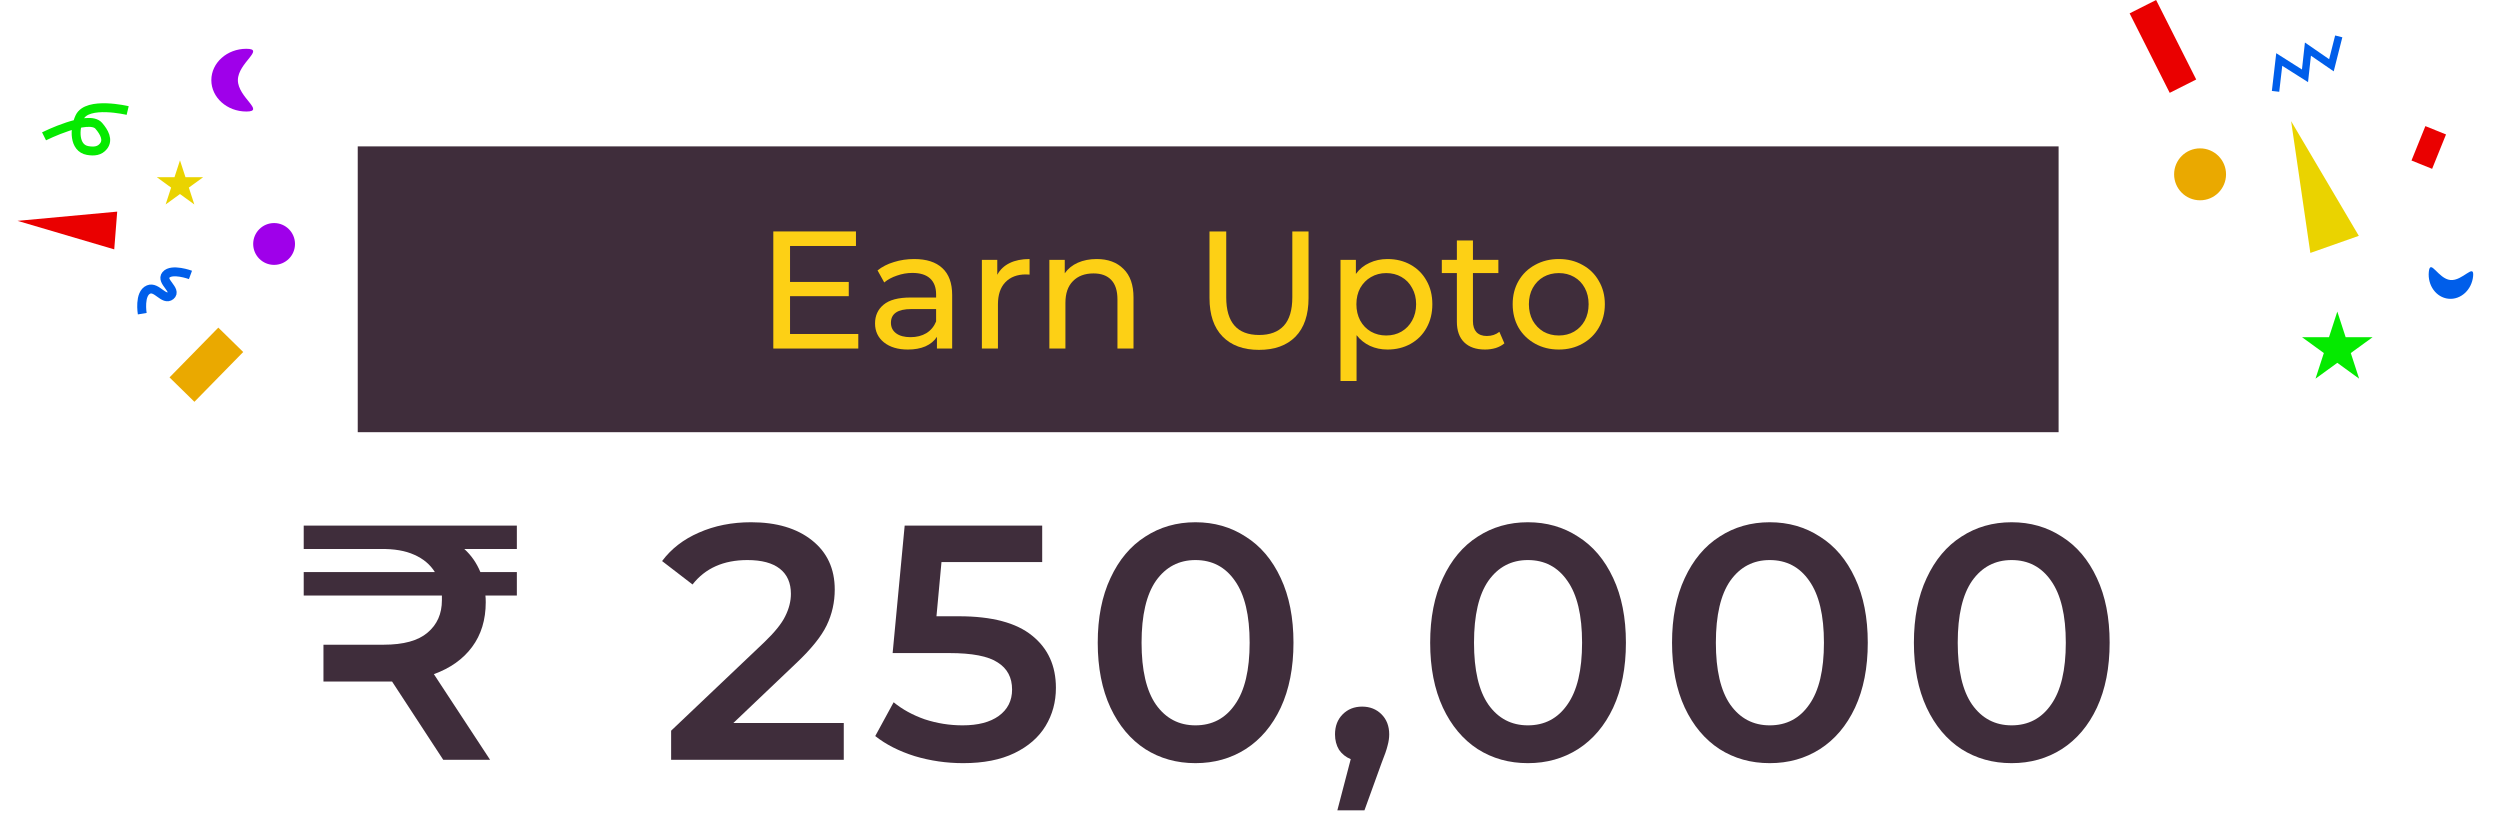 <svg width="337" height="110" viewBox="0 0 337 110" fill="none" xmlns="http://www.w3.org/2000/svg">
<path d="M69.672 74.007H62.591C63.523 74.849 64.245 75.886 64.756 77.119H69.672V80.277H65.433C65.463 80.487 65.478 80.788 65.478 81.179C65.478 83.554 64.861 85.569 63.628 87.222C62.426 88.846 60.712 90.064 58.487 90.876L66.064 102.422H59.749L52.849 91.868H43.602V86.907H51.721C54.397 86.907 56.367 86.365 57.63 85.283C58.923 84.201 59.569 82.742 59.569 80.908V80.277H40.941V77.119H58.622C57.99 76.097 57.058 75.315 55.825 74.774C54.623 74.233 53.119 73.977 51.315 74.007H40.941V70.85H69.672V74.007Z" fill="#3F2D3B"/>
<path d="M113.74 97.461V102.422H90.467V98.498L103.006 86.591C104.419 85.238 105.366 84.065 105.847 83.073C106.359 82.051 106.614 81.043 106.614 80.051C106.614 78.578 106.118 77.45 105.126 76.668C104.133 75.886 102.675 75.496 100.751 75.496C97.533 75.496 95.068 76.593 93.354 78.788L89.249 75.631C90.482 73.977 92.136 72.699 94.211 71.797C96.316 70.865 98.661 70.399 101.247 70.399C104.675 70.399 107.411 71.211 109.456 72.835C111.5 74.458 112.523 76.668 112.523 79.465C112.523 81.179 112.162 82.787 111.44 84.291C110.719 85.794 109.335 87.508 107.291 89.433L98.856 97.461H113.74Z" fill="#3F2D3B"/>
<path d="M129.257 83.073C133.708 83.073 137 83.945 139.135 85.689C141.27 87.403 142.337 89.748 142.337 92.725C142.337 94.62 141.871 96.333 140.939 97.867C140.007 99.4 138.609 100.618 136.745 101.52C134.88 102.422 132.58 102.873 129.844 102.873C127.589 102.873 125.409 102.558 123.304 101.926C121.199 101.265 119.425 100.363 117.982 99.22L120.462 94.665C121.635 95.627 123.033 96.394 124.657 96.965C126.311 97.506 128.01 97.777 129.754 97.777C131.828 97.777 133.452 97.356 134.625 96.514C135.828 95.642 136.429 94.454 136.429 92.951C136.429 91.327 135.782 90.109 134.489 89.297C133.227 88.455 131.047 88.034 127.949 88.034H120.327L121.951 70.85H140.488V75.766H126.912L126.236 83.073H129.257Z" fill="#3F2D3B"/>
<path d="M161.145 102.873C158.619 102.873 156.364 102.242 154.379 100.979C152.395 99.686 150.831 97.822 149.689 95.386C148.546 92.921 147.975 90.004 147.975 86.636C147.975 83.268 148.546 80.367 149.689 77.931C150.831 75.466 152.395 73.601 154.379 72.338C156.364 71.045 158.619 70.399 161.145 70.399C163.671 70.399 165.926 71.045 167.91 72.338C169.925 73.601 171.504 75.466 172.646 77.931C173.789 80.367 174.36 83.268 174.36 86.636C174.36 90.004 173.789 92.921 172.646 95.386C171.504 97.822 169.925 99.686 167.91 100.979C165.926 102.242 163.671 102.873 161.145 102.873ZM161.145 97.777C163.4 97.777 165.174 96.845 166.467 94.98C167.79 93.116 168.452 90.335 168.452 86.636C168.452 82.938 167.79 80.156 166.467 78.292C165.174 76.428 163.4 75.496 161.145 75.496C158.92 75.496 157.146 76.428 155.823 78.292C154.53 80.156 153.883 82.938 153.883 86.636C153.883 90.335 154.53 93.116 155.823 94.98C157.146 96.845 158.92 97.777 161.145 97.777Z" fill="#3F2D3B"/>
<path d="M183.612 95.251C184.665 95.251 185.537 95.597 186.228 96.288C186.92 96.98 187.266 97.882 187.266 98.995C187.266 99.476 187.191 99.987 187.04 100.528C186.92 101.039 186.649 101.821 186.228 102.873L183.928 109.233H180.275L182.079 102.332C181.417 102.062 180.891 101.641 180.5 101.069C180.139 100.468 179.959 99.776 179.959 98.995C179.959 97.882 180.305 96.98 180.996 96.288C181.688 95.597 182.56 95.251 183.612 95.251Z" fill="#3F2D3B"/>
<path d="M205.958 102.873C203.432 102.873 201.177 102.242 199.192 100.979C197.208 99.686 195.644 97.822 194.501 95.386C193.359 92.921 192.787 90.004 192.787 86.636C192.787 83.268 193.359 80.367 194.501 77.931C195.644 75.466 197.208 73.601 199.192 72.338C201.177 71.045 203.432 70.399 205.958 70.399C208.483 70.399 210.739 71.045 212.723 72.338C214.738 73.601 216.316 75.466 217.459 77.931C218.602 80.367 219.173 83.268 219.173 86.636C219.173 90.004 218.602 92.921 217.459 95.386C216.316 97.822 214.738 99.686 212.723 100.979C210.739 102.242 208.483 102.873 205.958 102.873ZM205.958 97.777C208.213 97.777 209.987 96.845 211.28 94.98C212.603 93.116 213.264 90.335 213.264 86.636C213.264 82.938 212.603 80.156 211.28 78.292C209.987 76.428 208.213 75.496 205.958 75.496C203.733 75.496 201.958 76.428 200.635 78.292C199.342 80.156 198.696 82.938 198.696 86.636C198.696 90.335 199.342 93.116 200.635 94.98C201.958 96.845 203.733 97.777 205.958 97.777Z" fill="#3F2D3B"/>
<path d="M238.561 102.873C236.035 102.873 233.78 102.242 231.795 100.979C229.811 99.686 228.247 97.822 227.104 95.386C225.962 92.921 225.391 90.004 225.391 86.636C225.391 83.268 225.962 80.367 227.104 77.931C228.247 75.466 229.811 73.601 231.795 72.338C233.78 71.045 236.035 70.399 238.561 70.399C241.087 70.399 243.342 71.045 245.326 72.338C247.341 73.601 248.92 75.466 250.062 77.931C251.205 80.367 251.776 83.268 251.776 86.636C251.776 90.004 251.205 92.921 250.062 95.386C248.92 97.822 247.341 99.686 245.326 100.979C243.342 102.242 241.087 102.873 238.561 102.873ZM238.561 97.777C240.816 97.777 242.59 96.845 243.883 94.98C245.206 93.116 245.868 90.335 245.868 86.636C245.868 82.938 245.206 80.156 243.883 78.292C242.59 76.428 240.816 75.496 238.561 75.496C236.336 75.496 234.562 76.428 233.239 78.292C231.946 80.156 231.299 82.938 231.299 86.636C231.299 90.335 231.946 93.116 233.239 94.98C234.562 96.845 236.336 97.777 238.561 97.777Z" fill="#3F2D3B"/>
<path d="M271.164 102.873C268.638 102.873 266.383 102.242 264.398 100.979C262.414 99.686 260.85 97.822 259.708 95.386C258.565 92.921 257.994 90.004 257.994 86.636C257.994 83.268 258.565 80.367 259.708 77.931C260.85 75.466 262.414 73.601 264.398 72.338C266.383 71.045 268.638 70.399 271.164 70.399C273.69 70.399 275.945 71.045 277.929 72.338C279.944 73.601 281.523 75.466 282.665 77.931C283.808 80.367 284.379 83.268 284.379 86.636C284.379 90.004 283.808 92.921 282.665 95.386C281.523 97.822 279.944 99.686 277.929 100.979C275.945 102.242 273.69 102.873 271.164 102.873ZM271.164 97.777C273.419 97.777 275.193 96.845 276.486 94.98C277.809 93.116 278.471 90.335 278.471 86.636C278.471 82.938 277.809 80.156 276.486 78.292C275.193 76.428 273.419 75.496 271.164 75.496C268.939 75.496 267.165 76.428 265.842 78.292C264.549 80.156 263.902 82.938 263.902 86.636C263.902 90.335 264.549 93.116 265.842 94.98C267.165 96.845 268.939 97.777 271.164 97.777Z" fill="#3F2D3B"/>
<rect x="48.223" y="19.733" width="229.276" height="38.526" fill="#3F2D3B"/>
<path d="M308.843 16.33L317.969 31.792L311.435 34.096L308.843 16.33Z" fill="#EAD300"/>
<circle cx="296.57" cy="23.5" r="3.5" fill="#EAA900"/>
<rect x="326.941" y="17" width="3" height="5" transform="rotate(21.991 326.941 17)" fill="#EA0000"/>
<rect x="292.477" y="12.516" width="12" height="4" transform="rotate(-116.768 292.477 12.516)" fill="#EA0000"/>
<path d="M330.309 37.745C331.958 37.91 333.56 35.403 333.375 37.241C333.19 39.08 331.704 40.436 330.055 40.27C328.407 40.104 327.22 38.479 327.405 36.641C327.59 34.802 328.661 37.579 330.309 37.745Z" fill="#005EEA"/>
<path d="M315.07 42L316.193 45.455H319.826L316.887 47.59L318.009 51.045L315.07 48.91L312.131 51.045L313.254 47.59L310.315 45.455H313.948L315.07 42Z" fill="#05EA00"/>
<path d="M306.744 12.316L307.242 8.02L310.713 10.221L311.109 6.618L314.276 8.799L315.262 4.904" stroke="#005EEA"/>
<path d="M115.698 45.021V46.983H104.242V31.197H115.383V33.159H106.497V38.007H114.413V39.924H106.497V45.021H115.698Z" fill="#FDD015"/>
<path d="M123.233 34.918C124.886 34.918 126.149 35.324 127.021 36.136C127.908 36.947 128.352 38.158 128.352 39.766V46.983H126.3V45.404C125.939 45.961 125.42 46.389 124.744 46.69C124.082 46.975 123.293 47.118 122.376 47.118C121.038 47.118 119.963 46.795 119.151 46.149C118.354 45.502 117.956 44.653 117.956 43.6C117.956 42.548 118.339 41.706 119.106 41.074C119.872 40.428 121.09 40.105 122.759 40.105H126.187V39.676C126.187 38.744 125.916 38.03 125.375 37.534C124.834 37.038 124.037 36.79 122.985 36.79C122.278 36.79 121.586 36.91 120.91 37.15C120.233 37.376 119.662 37.684 119.196 38.075L118.294 36.451C118.91 35.955 119.647 35.579 120.504 35.324C121.361 35.053 122.27 34.918 123.233 34.918ZM122.737 45.45C123.563 45.45 124.278 45.269 124.879 44.908C125.48 44.532 125.916 44.006 126.187 43.33V41.661H122.849C121.015 41.661 120.098 42.277 120.098 43.51C120.098 44.111 120.331 44.585 120.797 44.931C121.263 45.277 121.91 45.45 122.737 45.45Z" fill="#FDD015"/>
<path d="M134.433 37.038C134.809 36.346 135.365 35.82 136.102 35.459C136.839 35.098 137.733 34.918 138.786 34.918V37.015C138.665 37 138.5 36.993 138.289 36.993C137.117 36.993 136.192 37.346 135.516 38.053C134.854 38.744 134.523 39.736 134.523 41.029V46.983H132.358V35.031H134.433V37.038Z" fill="#FDD015"/>
<path d="M147.836 34.918C149.355 34.918 150.557 35.361 151.444 36.248C152.346 37.12 152.797 38.406 152.797 40.105V46.983H150.632V40.353C150.632 39.195 150.354 38.323 149.798 37.737C149.242 37.15 148.445 36.857 147.408 36.857C146.235 36.857 145.31 37.203 144.634 37.895C143.957 38.571 143.619 39.548 143.619 40.826V46.983H141.454V35.031H143.529V36.835C143.965 36.218 144.551 35.745 145.288 35.414C146.039 35.083 146.889 34.918 147.836 34.918Z" fill="#FDD015"/>
<path d="M169.716 47.163C167.611 47.163 165.973 46.562 164.8 45.359C163.627 44.157 163.041 42.428 163.041 40.172V31.197H165.296V40.082C165.296 43.465 166.777 45.156 169.739 45.156C171.182 45.156 172.287 44.743 173.054 43.916C173.821 43.074 174.204 41.796 174.204 40.082V31.197H176.392V40.172C176.392 42.443 175.805 44.179 174.632 45.382C173.46 46.569 171.821 47.163 169.716 47.163Z" fill="#FDD015"/>
<path d="M187.036 34.918C188.194 34.918 189.231 35.173 190.148 35.685C191.066 36.196 191.78 36.91 192.291 37.827C192.817 38.744 193.08 39.804 193.08 41.007C193.08 42.209 192.817 43.277 192.291 44.209C191.78 45.126 191.066 45.84 190.148 46.352C189.231 46.863 188.194 47.118 187.036 47.118C186.179 47.118 185.39 46.953 184.668 46.622C183.962 46.291 183.36 45.81 182.864 45.179V51.358H180.699V35.031H182.774V36.925C183.255 36.263 183.864 35.767 184.601 35.437C185.337 35.091 186.149 34.918 187.036 34.918ZM186.856 45.224C187.623 45.224 188.307 45.051 188.908 44.705C189.524 44.344 190.006 43.848 190.351 43.217C190.712 42.57 190.893 41.834 190.893 41.007C190.893 40.18 190.712 39.451 190.351 38.819C190.006 38.173 189.524 37.677 188.908 37.331C188.307 36.985 187.623 36.812 186.856 36.812C186.104 36.812 185.42 36.993 184.804 37.353C184.202 37.699 183.721 38.188 183.36 38.819C183.015 39.451 182.842 40.18 182.842 41.007C182.842 41.834 183.015 42.57 183.36 43.217C183.706 43.848 184.187 44.344 184.804 44.705C185.42 45.051 186.104 45.224 186.856 45.224Z" fill="#FDD015"/>
<path d="M202.792 46.284C202.476 46.554 202.085 46.765 201.619 46.915C201.153 47.051 200.672 47.118 200.176 47.118C198.973 47.118 198.041 46.795 197.379 46.149C196.718 45.502 196.387 44.578 196.387 43.375V36.812H194.357V35.031H196.387V32.415H198.552V35.031H201.98V36.812H198.552V43.285C198.552 43.931 198.71 44.427 199.026 44.773C199.356 45.119 199.823 45.292 200.424 45.292C201.085 45.292 201.649 45.104 202.115 44.728L202.792 46.284Z" fill="#FDD015"/>
<path d="M210.132 47.118C208.944 47.118 207.877 46.855 206.93 46.329C205.983 45.803 205.238 45.081 204.697 44.164C204.171 43.232 203.908 42.179 203.908 41.007C203.908 39.834 204.171 38.789 204.697 37.872C205.238 36.94 205.983 36.218 206.93 35.707C207.877 35.181 208.944 34.918 210.132 34.918C211.32 34.918 212.38 35.181 213.312 35.707C214.259 36.218 214.996 36.94 215.522 37.872C216.063 38.789 216.334 39.834 216.334 41.007C216.334 42.179 216.063 43.232 215.522 44.164C214.996 45.081 214.259 45.803 213.312 46.329C212.38 46.855 211.32 47.118 210.132 47.118ZM210.132 45.224C210.899 45.224 211.583 45.051 212.184 44.705C212.801 44.344 213.282 43.848 213.628 43.217C213.973 42.57 214.146 41.834 214.146 41.007C214.146 40.18 213.973 39.451 213.628 38.819C213.282 38.173 212.801 37.677 212.184 37.331C211.583 36.985 210.899 36.812 210.132 36.812C209.365 36.812 208.674 36.985 208.057 37.331C207.456 37.677 206.975 38.173 206.614 38.819C206.268 39.451 206.095 40.18 206.095 41.007C206.095 41.834 206.268 42.57 206.614 43.217C206.975 43.848 207.456 44.344 208.057 44.705C208.674 45.051 209.365 45.224 210.132 45.224Z" fill="#FDD015"/>
<circle cx="36.948" cy="32.887" r="2.819" fill="#9F00EA"/>
<path d="M2.364 29.771L15.799 28.527L15.399 33.616L2.364 29.771Z" fill="#EA0000"/>
<rect x="22.852" y="50.875" width="9.397" height="4.698" transform="rotate(-45.587 22.852 50.875)" fill="#EAA900"/>
<path d="M19.175 42.284C19.175 42.284 18.717 39.567 20.03 39.025C21.133 38.57 22.089 40.582 22.995 39.853C23.913 39.114 21.622 37.943 22.368 37.059C23.153 36.129 25.675 37.059 25.675 37.059" stroke="#005EEA" stroke-width="1.2"/>
<path d="M24.261 21.612L25 23.884H27.389L25.456 25.289L26.195 27.561L24.261 26.157L22.328 27.561L23.067 25.289L21.134 23.884H23.523L24.261 21.612Z" fill="#EAD300"/>
<path d="M5.937 18.377C5.937 18.377 11.946 15.384 13.309 16.953C14.057 17.814 14.623 18.858 13.952 19.706C13.435 20.36 12.689 20.443 11.815 20.29C9.963 19.964 9.991 17.393 10.734 15.8C11.76 13.601 17.209 14.899 17.209 14.899" stroke="#05EA00" stroke-width="1.2"/>
<path d="M32.066 10.806C32.066 13.141 35.809 15.034 33.205 15.034C30.6 15.034 28.488 13.141 28.488 10.806C28.488 8.47 30.6 6.577 33.205 6.577C35.809 6.577 32.066 8.47 32.066 10.806Z" fill="#9F00EA"/>
</svg>
